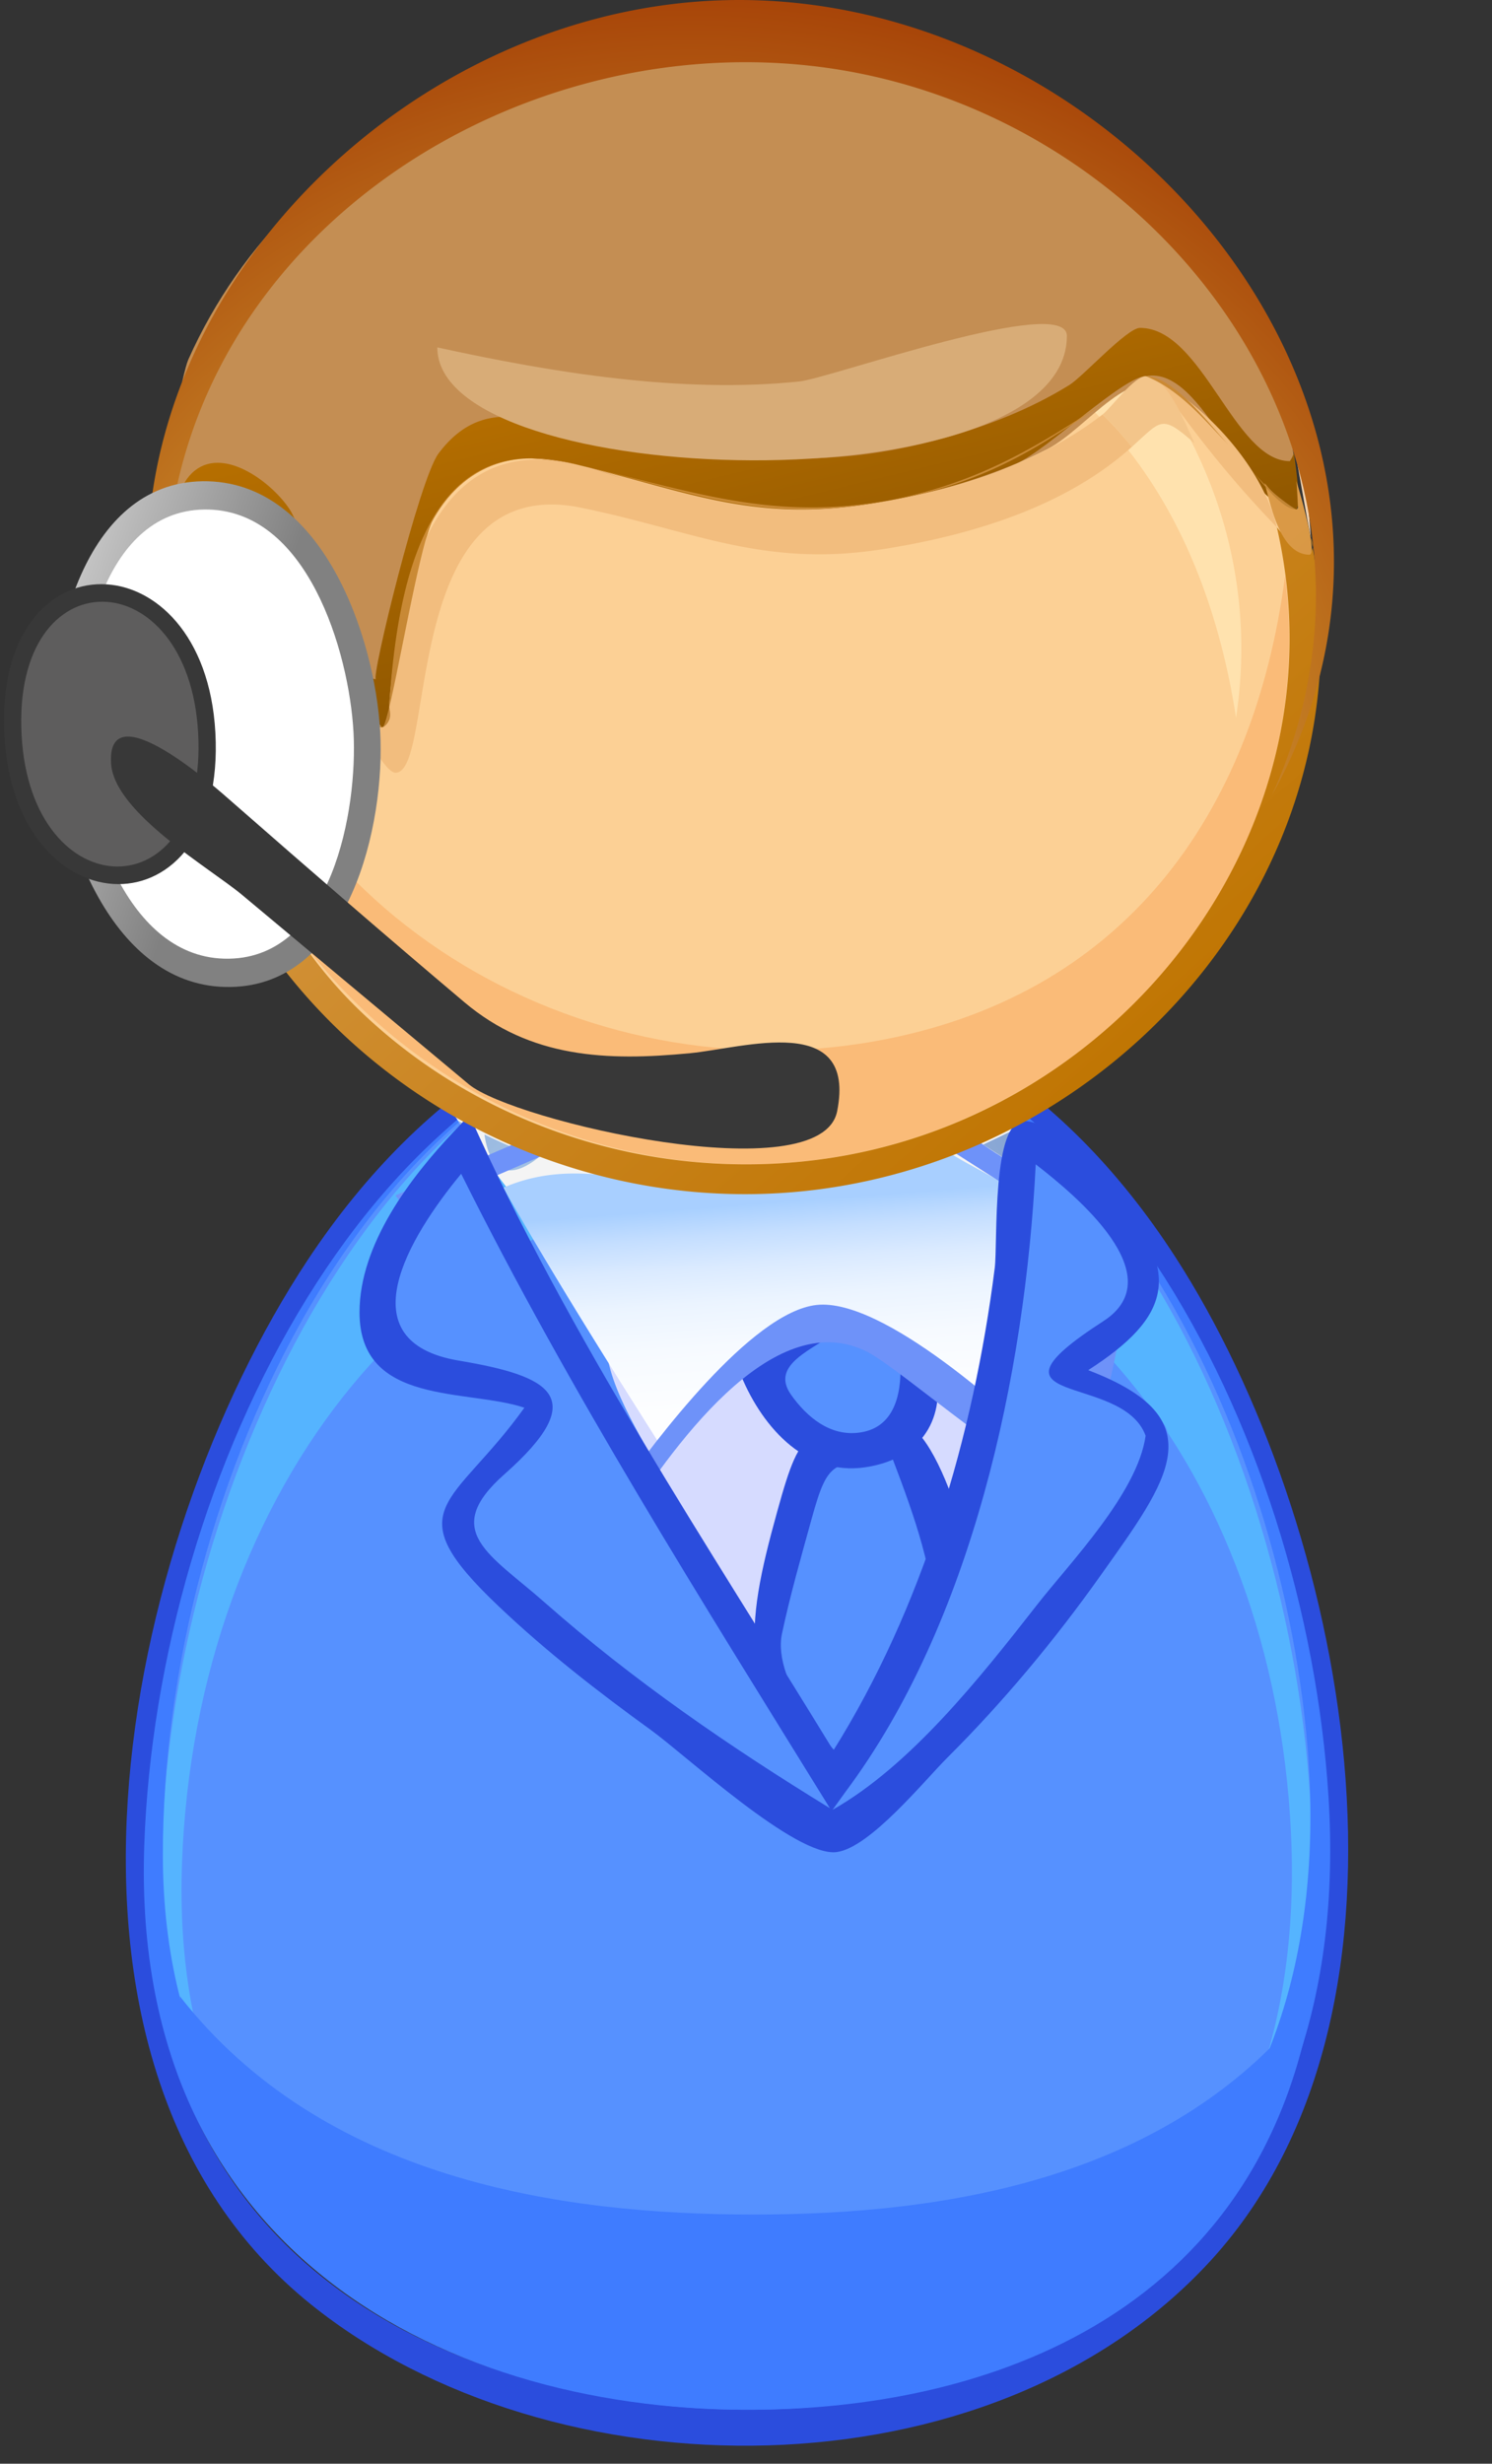 <svg width="83" height="137" fill="none" xmlns="http://www.w3.org/2000/svg"><rect width="100%" height="100%" fill="#333333" stroke="none"/><path d="M74 104.146c0 23.06-11.423 23.247-27.671 22.739-18.044-.565-40.536-4.06-38.155-28.336 2.05-20.907 15.544-44.878 34.724-43.492C62.458 56.47 74 82.597 74 104.146z" fill="#5691FF"/><path d="M41.426 56C22.942 56 10.48 79.974 9.105 100.469 7.515 124.183 24.322 134 41.289 134c-15.392 0-31.939-8.488-31.165-30.364.741-20.954 14.078-37.479 31.29-37.479 16.392 0 28.995 14.796 30.346 34.772C73.31 123.876 58.063 134 41.314 134c16.384 0 32.387-9.369 31.662-32.111C72.31 80.93 60.45 56 41.426 56" fill="#55B4FF"/><path d="M17.122 70.057c-10.5 15.869-16.263 44.847.167 58.077 13.363 10.758 37.787 10.977 50.062-2.428 12.952-14.145 7.507-41.152-1.96-55.797-13.012-20.125-35.12-19.68-48.269.148zM8.27 104.833c0-22.32 13.689-50.326 34.556-48.863 18.797 1.318 30.08 25.437 30.723 45.982.682 21.81-14.165 31.439-30.494 31.957-15.6.498-34.785-6.558-34.785-29.076" fill="#2B4DDD"/><path d="M41.928 123.144C31.056 123.144 17.93 121.153 10 111c2.786 16.923 17.592 22.559 30.046 22.972 13.351.445 29.761-4.366 32.954-22.748-7.697 9.992-20.452 11.92-31.072 11.92z" fill="#3F7CFF"/><path d="M41.452 56c17.693 0 29.354 21.335 31.211 40.336 2.149 21.974-10.707 33.917-28.062 35.039C29.023 132.38 9.06 125.58 9.06 103.133c0-20.555 11.85-45.512 30.729-47.074-18.91 1.526-31.07 25.959-31.765 46.592-.793 23.48 18.17 31.842 34.962 31.327 17.422-.535 32.364-11.325 30.917-34.087C72.608 79.531 60.443 56 41.453 56" fill="#3F7CFF"/><path d="M57.242 59.462c-10.053-7.071-23.142-5.917-33.401.395 2.919 4.551 6.257 8.847 10.004 12.748 2.182 2.269 6.107 7.137 9.39 7.791 7.419 1.483 13.308-16.05 14.007-20.934" fill="#F4F4F4"/><path d="M26.949 63.083c.338 2.302 1.538 2.453 3.002 1.286a32.254 32.254 0 01-3.002-1.286zm29.603-.322l-1.859.888 1.332.855.527-1.743zm-31.073-.444c.365.53.622.342 0 0z" fill="url(#paint0_radial)"/><path d="M33.73 74.689c0-2.667 19.451.125 21.361.539 2.826.618 4.326.971 3.703 4.046-.863 4.262-2.514 8.442-4.229 12.421-1.072 2.486-2.679 7.614-5.361 8.914-1.754.851-4.552-4.48-5.178-5.477-2.52-4.006-4.752-8.202-6.856-12.438-1.057-2.131-3.44-5.518-3.44-8.005" fill="#D6DBFF"/><path d="M50.306 80.083c1.025 2.654 4.164 8.347 3.134 11.172-1.019 2.792-3.354 11.488-6.845 7.531-4.051-4.591-4.409-7.113-2.89-12.747 1.473-5.453 1.021-5.538 6.601-5.956z" fill="#5691FF"/><path d="M50.231 79.109c-5.378.408-5.572-.197-6.993 4.937-1.854 6.69-2.21 10.018 2.751 15.526 4.294 4.779 7.005-4.37 8.248-7.665.947-2.513-1.686-12.225-4.006-12.798zm-.58 2c2.556 6.686 4.179 12.175-1.239 18.091-2.041-1.473-5.481-5.659-4.911-8.353.456-2.147 1.063-4.266 1.648-6.381.926-3.347 1.171-3.107 4.502-3.357" fill="#2B4DDD"/><path d="M42.163 76.226c.972-.757 3.157-3.26 4.333-3.371.666-.063 4.449 1.736 4.519 2.338.805 6.936-6.652 6.39-8.852 1.033z" fill="#5691FF"/><path d="M45.896 72.081c-.843.658-5.12 3.253-4.773 4.154 1.115 2.9 3.563 5.877 7.026 5.354 7.033-1.066 3.919-10.754-2.253-9.508zm.732 1.908l3.447 1.578c.111 1.628-.157 3.786-2.219 4.088-1.651.254-2.975-.854-3.853-2.102-1.198-1.702 1.29-2.519 2.625-3.564z" fill="#2B4DDD"/><path d="M52.651 64a33.099 33.099 0 01-11.866 2.194c-4.659 0-8.498-2.01-12.785-.148 2.869 5.048 5.976 9.966 9.083 14.869 1.629-1.888 6.117-7.502 8.946-7.766 2.743-.256 8.024 4.145 9.965 5.621a72.39 72.39 0 001.716-8.896c.468-3.641-2.208-4.042-5.059-5.874z" fill="url(#paint1_linear)"/><path d="M43.838 57L22 66.472c4.505 5.992 8.49 12.169 12.502 18.506 2.708-4.196 8.405-12.517 13.745-9.804 1.9.964 9.105 7.367 10.564 6.923 2.576-.793 3.386-7.814 3.84-9.926 1.025-4.785-3.376-5.561-7.259-8.054-3.342-2.148-7.805-6.243-11.554-7.117zm.182 1.259c4.099 2.657 8.222 5.282 12.333 7.919l5.348 3.431c.781.503-1.822 10.323-3.192 11.261-2.293-2.257-9.366-8.709-13.079-8.305-3.649.395-9.02 7.624-10.881 10.212-3.405-5.413-6.815-10.685-10.64-15.805 6.71-2.885 13.401-5.822 20.111-8.713z" fill="#6E92F9"/><path d="M26.003 63.254C31.825 76.044 39.518 88 46.632 99.938c4.855-7.213 7.758-16.249 9.308-24.995a83.992 83.992 0 001.236-11.874c.02-.57 3.557 2.59 3.744 2.792 1.271 1.374 3.685 3.883 3.357 6.128-.33 2.237-4.817 2.722-4.817 4.41 0 2.064 6.864.902 5.311 4.586-1.674 3.966-4.492 7.56-7.067 10.826-2.91 3.698-8.751 12.44-13.094 9.648-5.467-3.512-10.857-7.361-15.668-11.925-.869-.821-4.807-3.883-3.719-5.563.814-1.257 7.416-5.735 3.983-6.625-2.717-.704-8.385-.06-8.202-4.613.143-3.595 2.831-7.028 5-9.48" fill="#5691FF"/><path d="M25.24 62.931C22.852 65.456 20 69.18 20 72.975c0 5.212 5.983 4.237 9.172 5.304-3.953 5.522-7.242 5.535-1.417 11.057 2.654 2.518 5.537 4.756 8.468 6.875 1.949 1.412 8.056 7.074 10.32 6.778 1.852-.242 4.842-3.935 6.158-5.25 3.113-3.103 5.966-6.524 8.54-10.154 3.759-5.294 6.415-8.693-.706-11.393 4.596-2.956 5.276-5.405 1.444-9.838-1.112-1.287-3.176-3.864-4.949-4.023-1.882-.168-1.52 6.818-1.693 8.183-1.187 9.374-4.032 18.931-8.976 26.824C39.363 85.888 31.638 74.381 26.114 62c-.291.313-.584.623-.874.931zm2.82 19.049c4.853-4.29 2.58-5.46-2.532-6.319-6.3-1.053-2.792-6.862.127-10.39 6.068 12.186 13.4 23.773 20.51 35.276-5.528-3.386-10.947-7.1-15.875-11.448-3.018-2.663-5.81-3.954-2.23-7.119zm18.967 17.67c7.037-9.403 10.003-23.176 10.59-34.904 2.24 1.73 7.635 6.22 3.764 8.719-7.467 4.824 1.051 2.81 2.35 6.371-.444 3.193-4.23 7.084-6.04 9.403-3.179 4.072-7.054 8.954-11.373 11.398l.709-.987" fill="#2B4DDD"/><path d="M72.611 35.625c0 16.819-14.704 29.945-31.16 29.945S10.292 52.445 10.292 35.625 24.987 5.664 41.451 5.664c16.466 0 31.16 13.135 31.16 29.961" fill="#FCD095"/><path d="M20.552 24.38c7.105-8.318 19.498-10.375 29.683-7.564 11.167 3.082 16.838 12.109 18.526 23.097C71.243 23.574 57.601 9.406 41.45 9.406c-16.169 0-29.785 14.179-27.309 30.521.843-5.476 2.771-11.272 6.411-15.547" fill="#FFE2AE"/><path d="M71.489 32.017C69.76 45.32 62.459 55.493 48.56 57.92c-17.01 2.973-34.852-7.91-37.146-25.899C8.908 50.48 25.441 65.816 43.439 64.688c16.633-1.042 30.213-15.796 28.05-32.671z" fill="#FABB78"/><path d="M11.379 32.092c-.813 1.694-.388 4.029-.133 5.782a28.364 28.364 0 01.133-5.782zm59.651-2.775c3.902 16.911-8.826 33.075-25.636 35.187-9.197 1.158-18.654-1.849-25.357-8.285-6.042-5.805-7.714-13.415-10.608-20.727 0 17.46 15.024 30.912 32.021 30.912 19.038 0 35.268-17.132 31.47-36.502.16.365.134.678-.081.944a5.775 5.775 0 01-1.809-1.529zm1.146-1.737c.034.744.034.744 0 0zm-.031-.519c.034.558.034.558 0 0zm-.025-.303c.023.283.008.075 0 0z" fill="url(#paint2_linear)"/><path d="M63.622 9.999c5.319 5.408 8.267 10.125 8.579 18.137-.016-.474-6-5.621-6.912-6.364-2.241-1.828-4.825 2.076-7.013 3.194-5.531 2.829-13.938 4.986-20.032 2.97-3.257-1.076-7.037-3.259-10.565-2.187-2.042.622-3.348 2.404-4.157 4.288-.822 1.911-.941 9.577-2.182 10.387-.472.305-4.476-8.778-5.009-9.587-6.491-9.828-6.333 7.344-5.56 7.149-4.173 1.039-.913-16.605-.296-17.99 2.931-6.581 8.27-11.659 14.725-14.747C36.876-.337 54.107.256 63.622 9.999" fill="#C48E53"/><path d="M8.384 30.29c.077 1.786 1.136 3.766 1.136 5.424-.226-.53 1.01 2.457 1.264 2.265.409-2.72-1.855-5.035-2.4-7.689zm55.033-12.057c-.721 0-3.177 2.711-3.924 3.174-2.185 1.352-4.615 2.295-7.086 2.98-6.548 1.815-11.752 1.105-18.231.036-3.759-.618-7.025-2.871-9.781.793-1.062 1.411-3.777 12.553-3.482 12.553-1.411 0-4.004-8.16-4.756-9.373-.889-1.438-3.605-3.591-5.321-2.227-1.774 1.408-.872 5.2-.59 7.035-.751-3.993 1.699-5.624 5.019-3.552 1.301 1.246 4.823 10.945 6.019 10.797.411-.095 1.97-10.09 2.811-11.573 1.166-2.063 3.036-3.384 5.443-3.384 4.122.141 7.688 3.068 11.764 3.068 5.175 0 10.479-.783 15.271-2.802 1.598-.674 5.926-4.838 7.173-4.838 3.266-.635 5.41 7.404 8.341 7.404.459 0-.302-4.381-.354-4.673.413.763.419 1.427.021 1.993-3.103-.001-4.854-7.411-8.337-7.411z" fill="url(#paint3_linear)"/><path d="M59.351 18.681c0 9.547-35.024 8.686-35.024.637 6.436 1.407 13.557 2.576 20.138 1.896 1.709-.179 14.886-4.899 14.886-2.533z" fill="#D8AC77"/><path d="M71.406 21.989c.609 2.588.999 5.299 1.515 7.914-.166-2.684-.604-5.375-1.515-7.914" fill="#F3D4B2"/><path d="M12.264 28.514c-.528 0-.836 3.203-.885 3.578-.09.191.035-.089.035-.072.582-1.128 1.774-1.125 2.83-.741.385-2.068.415-2.765-1.98-2.765zm49.072-5.466c-3.649 2.822-8.339 4.23-12.832 4.95-6.579 1.059-10.14-.625-16.375-2.154-8.283-2.032-10.009 7.094-10.484 13.461.149.612.017.993-.398 1.147-2.193-2.625-2.904-6.314-4.689-9.258-.333.809 4.18 11.774 5.446 11.774 2.313 0 .169-16.826 10.332-14.734 6.244 1.282 10.115 3.344 16.749 2.308 4.873-.763 10.139-2.325 13.884-5.695a21.062 21.062 0 00-1.633-1.799zm3.021-1.924c2.12 3.006 4.094 5.522 6.673 8.193-.732-3.177-3.751-6.601-6.673-8.193z" fill="#F2BD7E"/><path d="M14.691 29.317c-.822 3.042-.695 1.279 1.447 2.943.562-1.506-.133-2.217-1.447-2.943zm49.053-8.397c-.658 0-1.923 1.753-2.408 2.128.58.569 1.123 1.168 1.631 1.8 1.647-1.48 1.63-1.839 3.483-.201-.425-.862-1.468-3.727-2.706-3.727z" fill="#F3C58A"/><path d="M11.247 37.874l.324 2.585c-.04-.868-.149-1.73-.324-2.585z" fill="#F1B26F"/><path d="M12.067 28.524c-2.128.194-1.916 3.371-1.805 4.795-.003-.02.757 4.505.521 4.66-.395-.733-.927-1.43-1.261-2.252.125.569 1.113 4.792 1.998 4.792-1.466 0 .244-10.834.547-11.995zm60.056-1.766c.033.46.059.917.078 1.377.019.119-.021.181-.116.188a5.44 5.44 0 01-1.74-1.464c.28.849.776 3.986 2.495 3.986.512.001-.644-3.85-.717-4.087" fill="url(#paint4_linear)"/><path d="M21.384 40.387a.184.184 0 01-.138.066c.046-.023.092-.047.138-.066zm-10.695-2.441l.074.04-.074-.04zm-.669-1.124l.197.378-.197-.378zm-.191-.391c.107.216.107.216 0 0zm-.186-.415c.14.313.14.313 0 0zm-.122-.299c0 .013.196.496 0 0zm2.743-7.203l-1.099.355c1.608-.753 4.512 1.042 4.098.783a6.106 6.106 0 00-2.999-1.138zm59.895-.213l-.074.023.074-.023zm.011-.82c.007.132.007.132 0 0zm-.037-.588c.014.224.014.224 0 0zm-42.41-1.401c1.674.118 3.292.486 4.853 1.108-1.559-.556-3.184-1.062-4.853-1.108zm38.507-.872l1.27 1.352-1.27-1.352zm3.153-2.696c.362 1.542.604 3.101.727 4.68-.073-.915-.376-3.763-.727-4.68zm-7.639-1.004c-.313.089-.313.089 0 0z" fill="#D69C5D"/><path d="M10.784 37.979c-.028.01-.028.01 0 0zM9.52 35.714c0 .522.903 1.986 1.169 2.232a10.1 10.1 0 01-1.169-2.232zm.955-.484c0-.994.416 2.67.309 2.749.02-.927-.084-1.845-.309-2.749zm5.202-5.232c1.042 1.348 4.165 10.455 5.569 10.455-2.731-2.806-2.779-7.591-5.569-10.455zm-4.511-1.128c-1.133.904-1.116 3.223-.903 4.45-.102-1.29-.288-3.49.903-4.45zm61.035-.734c-.056.217-.056.217 0 0zM69.5 25.972c.464.572 1.776 2.352 2.585 2.352a10.05 10.05 0 01-2.585-2.352zm-40.144-.48c-2.335.055-4.134 1.387-5.264 3.384-.841 1.482-2.399 11.478-2.811 11.573.375-.197.495-.579.362-1.144.335-4.752 1.261-13.662 7.713-13.813zm.18 0c.381-.004.761.023 1.139.075l-1.139-.075zm33.973-4.506c-4.37 2.914-7.434 5.437-12.866 6.61-7.437 1.608-11.796-.243-18.807-1.822 6.264 1.415 9.976 3.289 16.602 2.233 6.354-1.009 10.007-3.647 15.071-7.021zm.236-.066c1.894.753 3.253 2.438 4.649 3.875-.898-.924-3.058-3.875-4.649-3.875" fill="url(#paint5_linear)"/><path d="M9.21 32.921c0-18.706 18.419-31.275 36.011-29.248C64.414 5.886 79.25 25.432 70.753 44.235 82.32 23.429 62.909 0 41.124 0 19.337 0 .132 23.502 11.663 44.238A27.537 27.537 0 019.21 32.921" fill="url(#paint6_radial)"/><path d="M20.649 40.825c0 4.933-2.434 12.908-8.607 12.908-6.173 0-8.607-7.976-8.607-12.908 0-4.937 2.434-12.912 8.607-12.912 6.173 0 8.607 7.975 8.607 12.912z" fill="#fff"/><path d="M2.936 40.956c.29 5.288 3.246 14.026 9.878 13.928 6.645-.099 8.619-9.058 8.337-14.191-.29-5.292-3.246-14.027-9.879-13.932-6.648.095-8.62 9.061-8.336 14.195zm1.486-.023c-.235-4.289 1.186-12.514 6.937-12.6 5.737-.082 8.063 7.942 8.306 12.379.235 4.292-1.188 12.514-6.938 12.599-5.736.083-8.063-7.938-8.305-12.378" fill="url(#paint7_linear)"/><path d="M11.659 40.825c0 10.244-11.092 10.244-11.092 0 0-10.249 11.092-10.249 11.092 0z" fill="#5E5D5D"/><path d="M.245 40.91c.596 10.893 12.356 11.172 11.736-.171C11.386 29.846-.375 29.563.245 40.91zm.957-.017c-.549-10.014 9.292-9.761 9.82-.141.55 10.014-9.292 9.761-9.82.141" fill="#383838"/><path d="M46.57 61.797c-.909 4.509-18.029.549-20.487-1.5-4.209-3.516-8.417-7.028-12.627-10.544-1.753-1.463-7.083-4.548-7.273-7.268-.292-4.154 5.941 1.417 6.683 2.069 4.295 3.759 8.608 7.501 12.974 11.182 3.677 3.098 7.896 3.279 12.552 2.829 2.99-.287 9.278-2.313 8.178 3.232" fill="#383838"/><defs><linearGradient id="paint1_linear" x1="6999.26" y1="-448.749" x2="6997.65" y2="-469.62" gradientUnits="userSpaceOnUse"><stop stop-color="#fff"/><stop offset=".463" stop-color="#FDFEFF"/><stop offset=".629" stop-color="#F6FAFF"/><stop offset=".748" stop-color="#EBF4FF"/><stop offset=".844" stop-color="#DAEAFF"/><stop offset=".925" stop-color="#C4DEFF"/><stop offset=".997" stop-color="#A9D0FF"/><stop offset="1" stop-color="#A8CFFF"/></linearGradient><linearGradient id="paint2_linear" x1="-52348.5" y1="46218.5" x2="-52180.6" y2="46408.4" gradientUnits="userSpaceOnUse"><stop stop-color="#FFD8BF"/><stop offset=".539" stop-color="#BF7400"/><stop offset="1"/></linearGradient><linearGradient id="paint3_linear" x1="-47163.6" y1="11373.4" x2="-47120.9" y2="11549.3" gradientUnits="userSpaceOnUse"><stop stop-color="#FFD8BF"/><stop offset=".539" stop-color="#BF7400"/><stop offset="1"/></linearGradient><linearGradient id="paint4_linear" x1="-52349.5" y1="46217.4" x2="-52179.6" y2="46409.6" gradientUnits="userSpaceOnUse"><stop stop-color="#F3C192"/><stop offset=".539" stop-color="#D49035"/><stop offset="1" stop-color="#765735"/></linearGradient><linearGradient id="paint5_linear" x1="-47163.4" y1="11374.4" x2="-47121.2" y2="11548.3" gradientUnits="userSpaceOnUse"><stop stop-color="#F3C192"/><stop offset=".539" stop-color="#D49035"/><stop offset="1" stop-color="#765735"/></linearGradient><linearGradient id="paint7_linear" x1="-1768.93" y1="5099.71" x2="-1749.5" y2="5106.47" gradientUnits="userSpaceOnUse"><stop stop-color="#fff"/><stop offset="1" stop-color="#818181"/></linearGradient><radialGradient id="paint0_radial" cx="0" cy="0" r="1" gradientUnits="userSpaceOnUse" gradientTransform="rotate(-.017 245195.715 -122738.74) scale(27.942)"><stop stop-color="#B9DAF4"/><stop offset="1" stop-color="#7A97CB"/></radialGradient><radialGradient id="paint6_radial" cx="0" cy="0" r="1" gradientUnits="userSpaceOnUse" gradientTransform="translate(38.34 49.407) scale(54.458)"><stop stop-color="#FFFA5F"/><stop offset="1" stop-color="#9F3300"/></radialGradient></defs></svg>